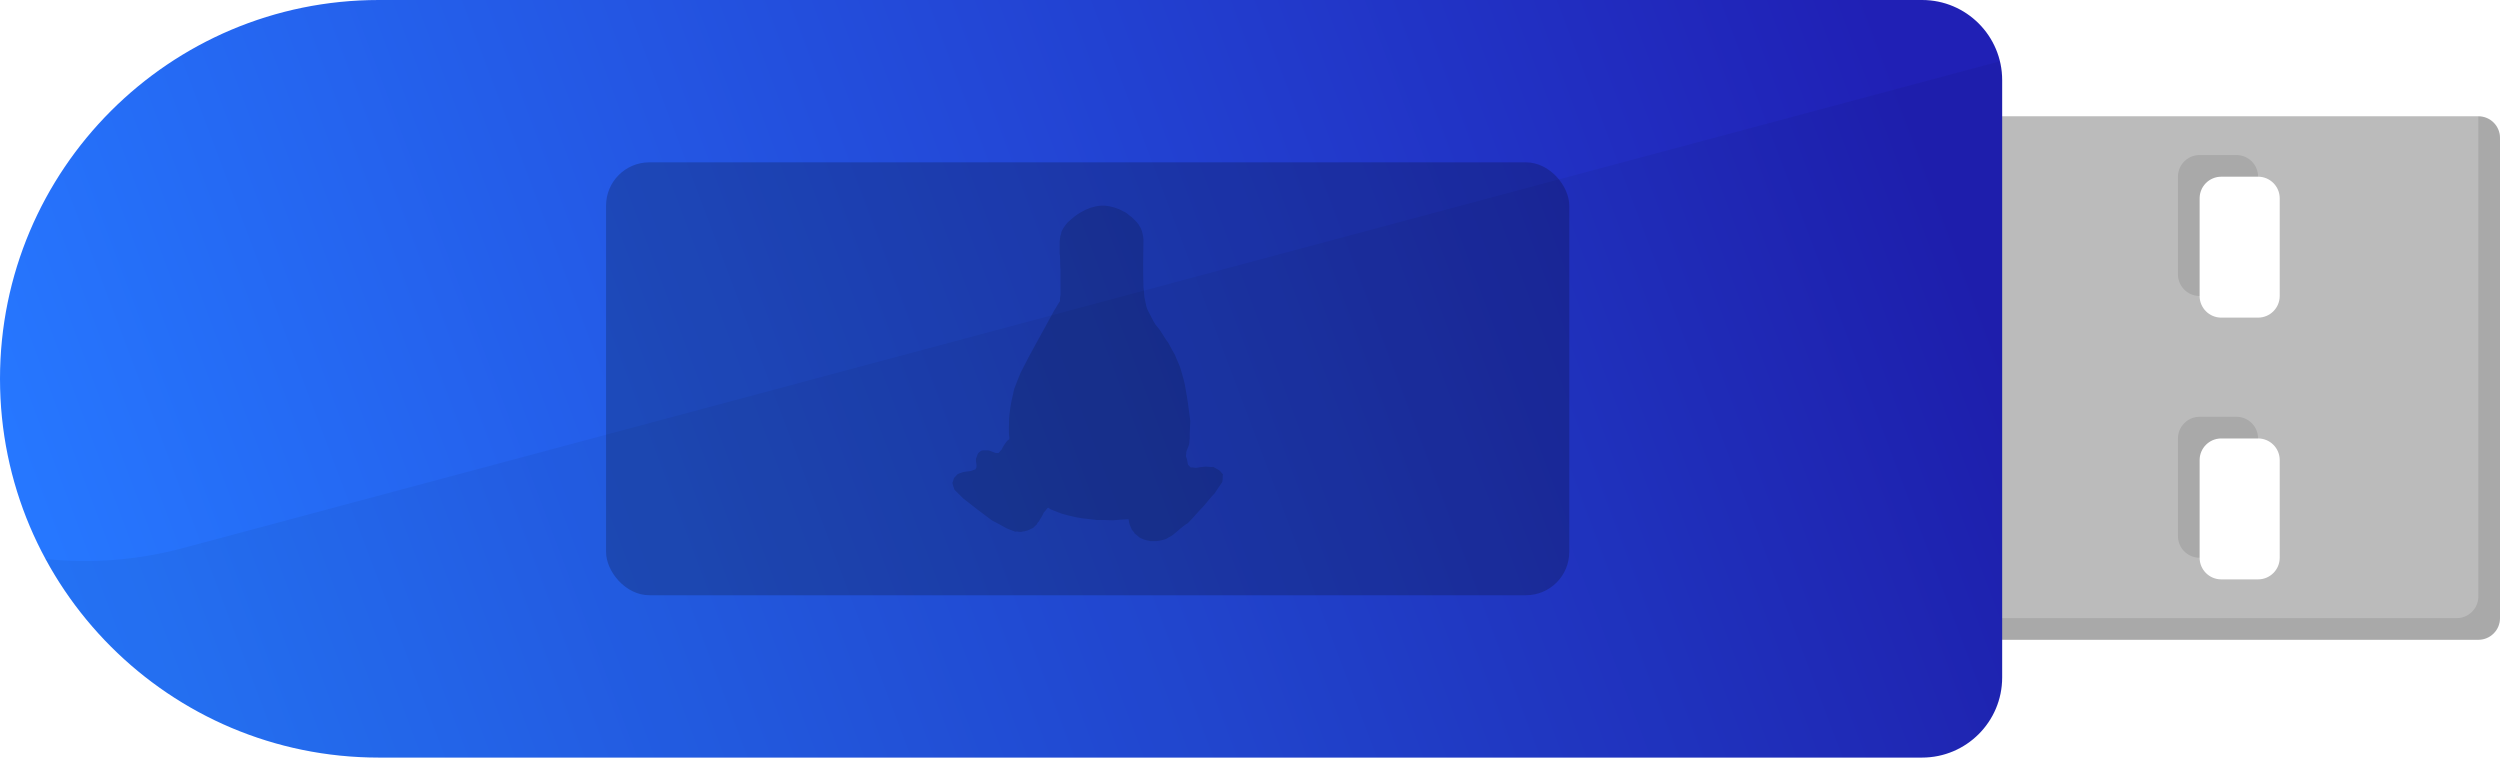 <?xml version="1.0" encoding="UTF-8"?>
<svg width="231px" height="70px" viewBox="0 0 231 70" version="1.1" xmlns="http://www.w3.org/2000/svg" xmlns:xlink="http://www.w3.org/1999/xlink">
    <!-- Generator: Sketch 53.2 (72643) - https://sketchapp.com -->
    <title>Group 31</title>
    <desc>Created with Sketch.</desc>
    <defs>
        <linearGradient x1="100%" y1="42.841%" x2="0%" y2="57.159%" id="linearGradient-1">
            <stop stop-color="#2020B5" offset="0%"></stop>
            <stop stop-color="#2677FF" offset="100%"></stop>
        </linearGradient>
    </defs>
    <g id="Page-1" stroke="none" stroke-width="1" fill="none" fill-rule="evenodd">
        <g id="desktop-copy" transform="translate(-877, -2746)">
            <g id="Group-25" transform="translate(250, 2317)">
                <g id="Group-24" transform="translate(544, 206)">
                    <g id="Group-31" transform="translate(83, 223)">
                        <g id="Group-30" transform="translate(175, 10)">
                            <path d="M2.488,0.744 L54,0.744 C55.105,0.744 56,1.64 56,2.744 L56,47.116 C56,48.221 55.105,49.116 54,49.116 L2.488,49.116 C1.384,49.116 0.488,48.221 0.488,47.116 L0.488,2.744 C0.488,1.64 1.384,0.744 2.488,0.744 Z M30.244,6.326 C29.14,6.326 28.244,7.221 28.244,8.326 L28.244,17.349 C28.244,18.453 29.14,19.349 30.244,19.349 L33.646,19.349 C34.75,19.349 35.646,18.453 35.646,17.349 L35.646,8.326 C35.646,7.221 34.75,6.326 33.646,6.326 L30.244,6.326 Z M30.244,30.512 C29.14,30.512 28.244,31.407 28.244,32.512 L28.244,41.535 C28.244,42.639 29.14,43.535 30.244,43.535 L33.646,43.535 C34.75,43.535 35.646,42.639 35.646,41.535 L35.646,32.512 C35.646,31.407 34.75,30.512 33.646,30.512 L30.244,30.512 Z" id="Combined-Shape" fill="#BBBBBB"></path>
                            <path d="M54,0.744 C55.105,0.744 56,1.64 56,2.744 L56,47.116 C56,48.221 55.105,49.116 54,49.116 L2.488,49.116 C1.384,49.116 0.488,48.221 0.488,47.116 L52,47.116 C53.105,47.116 54,46.221 54,45.116 L54,0.744 Z M28.244,17.349 C27.14,17.349 26.244,16.453 26.244,15.349 L26.244,6.326 C26.244,5.221 27.14,4.326 28.244,4.326 L31.646,4.326 C32.75,4.326 33.646,5.221 33.646,6.326 L30.244,6.326 C29.14,6.326 28.244,7.221 28.244,8.326 L28.244,17.349 Z M33.646,30.512 L30.244,30.512 C29.14,30.512 28.244,31.407 28.244,32.512 L28.244,41.535 C27.14,41.535 26.244,40.639 26.244,39.535 L26.244,30.512 C26.244,29.407 27.14,28.512 28.244,28.512 L31.646,28.512 C32.75,28.512 33.646,29.407 33.646,30.512 Z" id="Combined-Shape" fill-opacity="0.1" fill="#000000"></path>
                        </g>
                        <path d="M35,0 L177.598,0 C181.686,-7.50912432e-16 185,3.314 185,7.402 L185,62.598 C185,66.686 181.686,70 177.598,70 L35,70 C15.67,70 2.36723813e-15,54.33 0,35 L0,35 C-2.36723813e-15,15.67 15.67,3.55085719e-15 35,0 Z" id="Rectangle" fill="url(#linearGradient-1)"></path>
                        <rect id="Rectangle" fill-opacity="0.2" fill="#000000" x="56" y="15" width="89" height="40" rx="4"></rect>
                        <path d="M101.971,19.001 C102.151,18.993 102.336,19.045 102.515,19.061 C102.816,19.125 103.121,19.21 103.405,19.33 C103.585,19.403 103.743,19.526 103.925,19.586 C104.17,19.708 104.337,19.926 104.568,20.062 C104.727,20.225 104.859,20.335 105.013,20.501 C105.092,20.597 105.161,20.684 105.235,20.782 C105.265,20.905 105.384,20.994 105.421,21.122 C105.484,21.265 105.543,21.421 105.569,21.586 C105.612,21.771 105.654,21.959 105.656,22.147 C105.629,23.601 105.61,25.056 105.656,26.513 C105.731,26.942 105.691,27.389 105.817,27.805 C105.88,28.116 105.927,28.434 106.063,28.683 C106.299,29.1 106.484,29.544 106.745,29.964 C106.888,30.117 106.999,30.288 107.14,30.452 C107.421,30.85 107.657,31.316 107.956,31.683 C108.148,32.062 108.358,32.433 108.573,32.805 C108.734,33.283 109.01,33.722 109.13,34.22 C109.289,34.78 109.465,35.33 109.551,35.951 C109.735,36.935 109.865,37.911 109.983,38.903 C109.976,39.438 109.908,39.976 109.934,40.512 C109.884,40.692 109.918,40.867 109.872,41.049 C109.814,41.301 109.667,41.532 109.612,41.781 C109.634,41.921 109.561,42.054 109.588,42.196 C109.704,42.429 109.713,42.698 109.773,42.951 C109.87,43.009 109.92,43.123 110.032,43.196 C110.224,43.161 110.408,43.251 110.601,43.22 C110.831,43.159 111.071,43.164 111.294,43.123 C111.567,43.093 111.835,43.173 112.109,43.147 C112.288,43.258 112.494,43.343 112.653,43.452 C112.796,43.535 112.856,43.715 113,43.817 C112.95,44.057 113.006,44.308 112.938,44.537 C112.689,44.878 112.472,45.249 112.233,45.586 C111.83,45.982 111.508,46.453 111.12,46.866 C110.648,47.346 110.231,47.866 109.749,48.342 C109.183,48.662 108.766,49.165 108.228,49.525 C107.986,49.629 107.792,49.82 107.535,49.866 C107.323,49.931 107.088,49.972 106.867,50 L106.287,50 C106.106,49.939 105.904,49.931 105.73,49.866 C105.618,49.802 105.495,49.774 105.383,49.72 C105.177,49.603 105.03,49.424 104.84,49.293 C104.795,49.165 104.678,49.072 104.592,48.964 C104.492,48.745 104.388,48.527 104.333,48.293 C104.331,48.18 104.291,48.081 104.271,47.976 C103.795,48.014 103.314,48.024 102.836,48.074 C102.342,48.049 101.846,48.044 101.353,48.049 C100.71,47.957 100.066,47.927 99.424,47.793 C98.966,47.69 98.514,47.593 98.064,47.451 C97.729,47.308 97.375,47.19 97.051,47.049 C97,46.975 96.89,46.966 96.84,46.903 C96.681,47.032 96.591,47.222 96.432,47.378 C96.321,47.669 96.128,47.925 95.975,48.196 C95.911,48.271 95.818,48.343 95.814,48.439 C95.681,48.548 95.582,48.658 95.455,48.781 C95.216,48.872 95.005,49.037 94.75,49.061 C94.686,49.14 94.519,49.055 94.454,49.135 C94.234,49.186 94.016,49.079 93.798,49.122 C93.533,49.005 93.24,48.927 92.994,48.805 C92.551,48.556 92.108,48.312 91.659,48.085 C90.763,47.429 89.881,46.754 89.013,46.061 C88.741,45.793 88.469,45.525 88.197,45.256 C88.123,45.043 88.047,44.836 88,44.622 C88.056,44.468 88.109,44.328 88.148,44.171 C88.223,44.105 88.294,44.004 88.371,43.939 C88.468,43.743 88.74,43.734 88.915,43.647 C89.116,43.579 89.309,43.584 89.508,43.549 C89.748,43.548 89.924,43.416 90.127,43.378 C90.145,43.305 90.202,43.261 90.225,43.183 C90.272,42.927 90.151,42.67 90.176,42.415 C90.235,42.27 90.279,42.128 90.336,41.976 C90.377,41.869 90.492,41.761 90.584,41.708 C90.656,41.683 90.674,41.616 90.77,41.622 C90.967,41.604 91.165,41.604 91.363,41.622 C91.548,41.688 91.735,41.75 91.919,41.829 C92.009,41.873 92.149,41.847 92.265,41.854 C92.378,41.781 92.438,41.611 92.55,41.549 C92.687,41.256 92.861,40.981 93.069,40.732 C93.128,40.706 93.141,40.646 93.205,40.634 C93.293,40.585 93.261,40.459 93.267,40.415 C93.174,39.823 93.249,39.228 93.242,38.634 C93.29,38.161 93.342,37.678 93.428,37.22 C93.512,36.791 93.629,36.366 93.712,35.939 C93.891,35.426 94.12,34.913 94.317,34.415 C95.292,32.463 96.396,30.579 97.421,28.659 C97.612,28.391 97.75,28.091 97.94,27.83 L97.94,27.781 C97.907,27.527 98.027,27.271 97.99,27.025 L97.99,24.927 C97.939,24.488 97.981,24.048 97.94,23.61 C97.932,23.561 97.923,23.513 97.916,23.464 L97.916,22.22 C97.952,22.21 97.935,22.188 97.94,22.172 C97.908,22.05 97.995,21.963 97.965,21.842 C98.031,21.702 98.061,21.54 98.088,21.39 C98.235,21.084 98.427,20.801 98.657,20.55 C98.868,20.339 99.101,20.167 99.326,19.976 C99.627,19.735 99.973,19.556 100.315,19.379 C100.543,19.306 100.74,19.18 101.006,19.135 C101.317,19.037 101.65,18.995 101.971,19.001 L101.971,19.001 Z" id="Path" fill-opacity="0.15" fill="#000000" fill-rule="nonzero"></path>
                        <path d="M184.793,5.657 C184.928,6.217 185,6.801 185,7.402 L185,62.598 C185,66.686 181.686,70 177.598,70 L35,70 C21.696,70 10.126,62.577 4.205,51.648 C8.355,52.085 12.653,51.782 16.925,50.637 L184.793,5.657 Z" id="Combined-Shape" fill-opacity="0.05" fill="#000000"></path>
                    </g>
                </g>
            </g>
        </g>
    </g>
</svg>